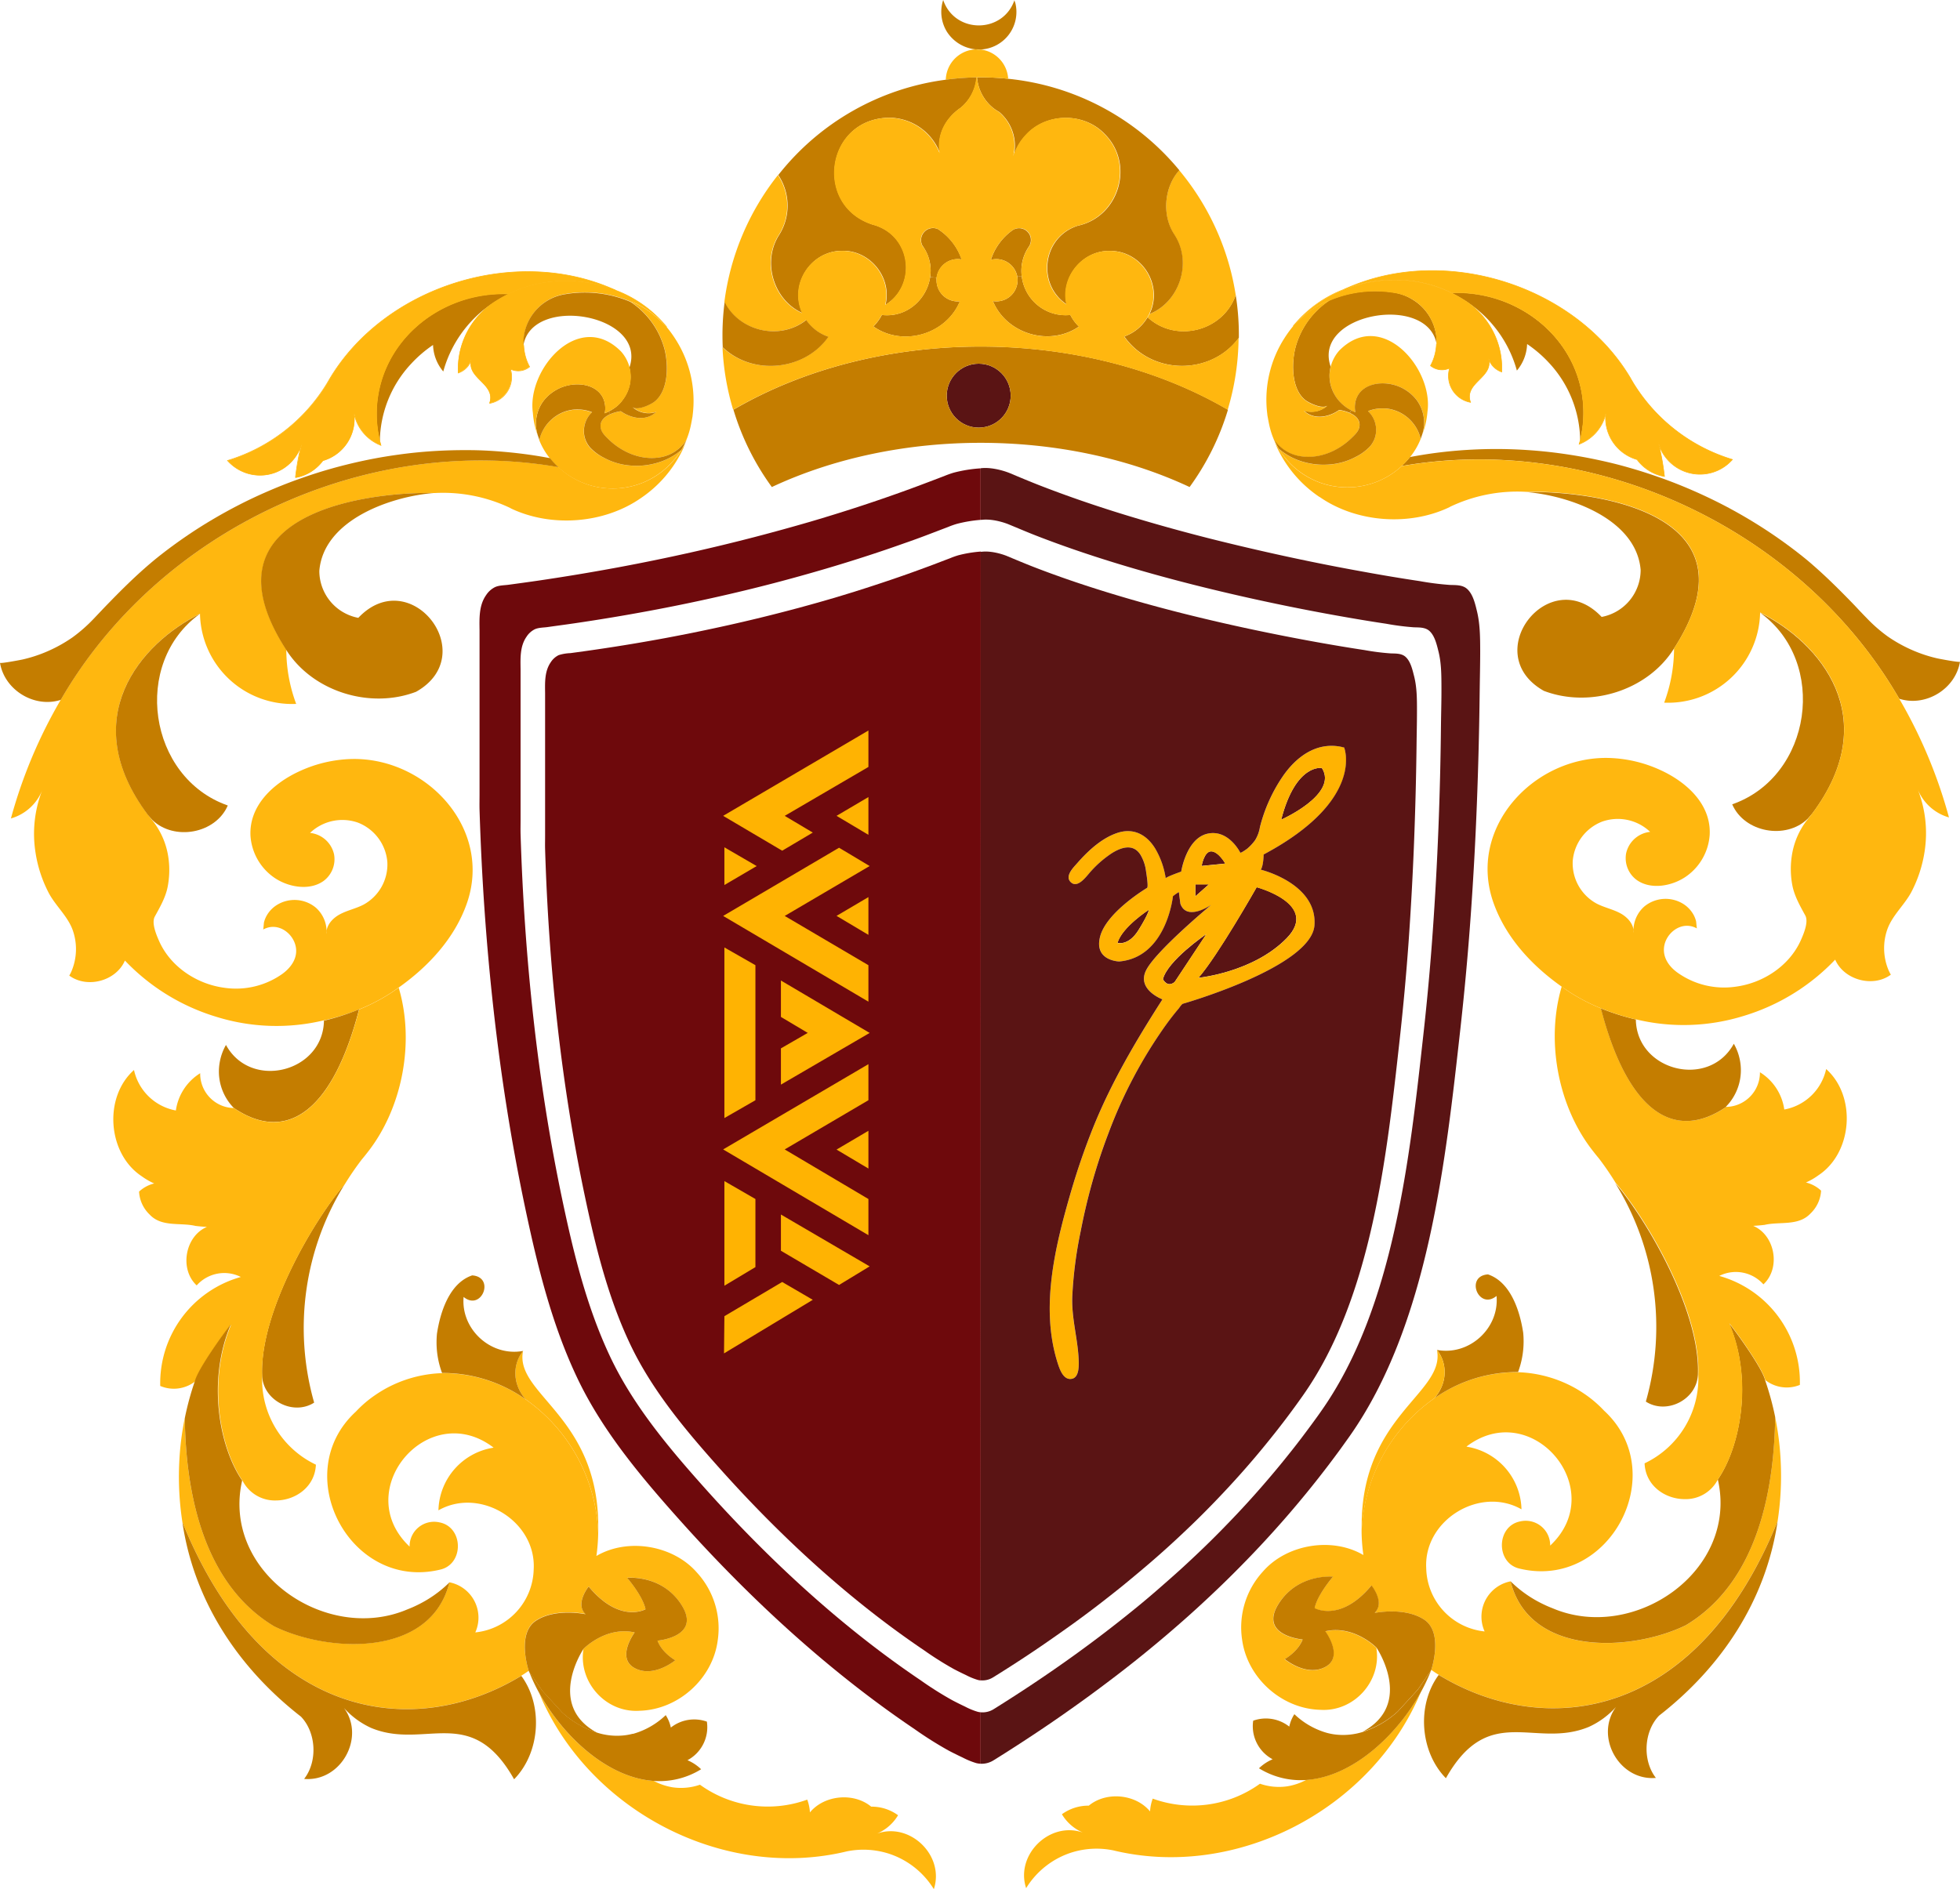 <svg xmlns="http://www.w3.org/2000/svg" viewBox="0 0 766.31 738.79"><defs><style>.cls-1{fill:#c47d00;}.cls-2{fill:#ffb70f;}.cls-3{fill:#5a1414;}.cls-4{fill:#ffb302;}.cls-5{fill:#6e090c;}.cls-6,.cls-7,.cls-8{fill:none;stroke-miterlimit:10;}.cls-6{stroke:#ffb302;}.cls-7{stroke:#000;}.cls-7,.cls-8{stroke-width:0.25px;}.cls-8{stroke:#ffb70f;}</style></defs><g id="Layer_2" data-name="Layer 2"><g id="Layer_1-2" data-name="Layer 1"><path class="cls-1" d="M688.13,239.6c23.26,11.62,48.6,40.92,20.39,78.58l-1.74,2c-8.48,8.28-24.75,5.44-29.53-5.64C708.44,303.67,714.88,258.81,688.13,239.6Z"/><path class="cls-2" d="M573.32,565.73a25.42,25.42,0,0,1,21.54,24.51c-16.29-9.25-38.31,4.27-37.24,23.08h0A25.44,25.44,0,0,0,580.45,638a14,14,0,0,1-1.17-7.18h0a14.07,14.07,0,0,1,11.3-12.41c7.41,29.64,47.56,27.48,68.57,17.15,27.62-16.61,34.47-51.85,34.89-81.37a110.38,110.38,0,0,1,2.17,17.45h0v0A116.45,116.45,0,0,1,695,594.89c-32,78.5-91.18,85.19-132.5,60.07-1-.62-2-1.27-2.91-1.94,0,0,4.94-14.62-2.83-19.68s-19.37-2.53-19.37-2.53c4.24-4.06-1.23-10.76-1.23-10.76-12.17,14.65-22.23,8.88-22.23,8.88,1.06-5.24,7.18-12.29,7.18-12.29s-13.89-1.41-21.42,10.85,9.54,13.71,9.54,13.71c-1.76,4.8-7,7.67-7,7.67s8.47,7.06,15.88,3.06,0-13.94,0-13.94c11.3-2.53,20,6.41,20,6.41,2.16,13-8.71,25.08-21.86,24.25-15.12-.36-28.6-12.46-30.62-27.44h0a32.28,32.28,0,0,1,8.14-26.63h0c9.25-10.67,27-13.67,39.28-6.46a71.34,71.34,0,0,1-.7-8.9v0a66.79,66.79,0,0,1,28.4-52.36,56.11,56.11,0,0,1,29.53-10.17c1-.06,2.1-.07,3.16-.06l.29,0a49.05,49.05,0,0,1,22.64,6.51c.4.23.79.47,1.18.71s.87.55,1.3.83l1.15.78.34.24a46.07,46.07,0,0,1,4.66,3.81c.73.68,1.44,1.39,2.12,2.12l.13.12,0,0c26.25,24.35,2,70.08-33.05,61.7-9.48-2.06-9.26-16.71.24-18.5a9.57,9.57,0,0,1,11.64,9.48C629.52,582.43,598.81,546.21,573.32,565.73Z"/><path class="cls-1" d="M694.05,554.17c-.42,29.52-7.27,64.76-34.89,81.37-21,10.33-61.16,12.49-68.57-17.15a47.19,47.19,0,0,0,13.08,9.1c1.09.53,2.21,1,3.35,1.44,31.77,13.57,72.78-14.51,64.61-50.37l0,0c8.69-12.61,13.92-38.69,4.42-61,2.3,2.69,13.08,17.64,14.06,22.19A111.5,111.5,0,0,1,694.05,554.17Z"/><path class="cls-1" d="M631.52,462.68c11.6,13.37,33.31,49.67,32.32,74.85-.38,9.75-12.14,15.81-20.32,10.61a.8.8,0,0,0,0-.15A106.57,106.57,0,0,0,631.52,462.68Z"/><path class="cls-2" d="M613.47,387.85a73.05,73.05,0,0,0,12.45,6.47c10.63,41,29,52.17,49,38.54a13.26,13.26,0,0,0,7.28-2.31v0a13.41,13.41,0,0,0,5.89-11.23,20.5,20.5,0,0,1,9.52,14.57,20.53,20.53,0,0,0,16.37-15.83c11.95,10.68,10.33,32.72-3,41.54a25.85,25.85,0,0,1-4.9,2.83,13.27,13.27,0,0,1,5.92,3.19,13.39,13.39,0,0,1-4.16,8.95h0c-4.69,5-12,3.05-17.94,4.44-1.48.17-3,.3-4.45.38,8.58,3.62,10.88,16.52,4,22.88a14.41,14.41,0,0,0-17.26-3.3,43.13,43.13,0,0,1,31.51,42.62,13.59,13.59,0,0,1-13.53-1.91c-1-4.55-11.76-19.5-14.06-22.19,9.5,22.34,4.27,48.42-4.42,61l0,0a14.14,14.14,0,0,1-13,7.77c-7.6,0-15.33-5.18-15.7-14a36.83,36.83,0,0,0,21-34.85c1-25.18-20.72-61.48-32.32-74.85a114.68,114.68,0,0,0-6.58-9.6h0c-.72-.85-1.42-1.72-2.1-2.6,0,0,0,0,0,0-13.77-17.3-18.76-43.22-12.37-64.64C611.44,386.5,612.45,387.18,613.47,387.85Z"/><path class="cls-1" d="M674.88,432.86c-20,13.63-38.33,2.47-49-38.54a91.39,91.39,0,0,0,13.51,4.32h0l.18,0c.29,20.17,28.56,27.36,38.31,9.53a20.68,20.68,0,0,1,2.35,6.29v0a20.36,20.36,0,0,1-5.43,18.33Z"/><path class="cls-1" d="M562.5,655c41.32,25.12,100.55,18.43,132.5-60.07-4.58,31.08-22.06,57.11-46.35,76h0c-6,6.24-6.55,17.52-1.24,24.35C633,696.53,623.33,679,631.84,667.5a32.17,32.17,0,0,1-10.65,7.83h0c-21.07,8.72-39-9.85-55.88,20.07C555.11,685,553.86,666.64,562.5,655Z"/><path class="cls-1" d="M641.45,222.86c-1.68-20-28.06-29.08-44.66-30.43v0c22.14-.57,93.09,6.26,57.67,61.24-10.32,16.45-32.84,23.38-50.85,16.5-25.76-14.52,2.24-50.42,22.59-28.91A18.71,18.71,0,0,0,641.45,222.86Z"/><path class="cls-3" d="M578.72,254.5c0,5.27-.13,10.62-.2,15.83q-.25,22-1.1,44T575,358.27q-1.57,21.94-4,43.82C565.22,453.82,558.5,518,527.53,561.85q-1.78,2.5-3.58,5-4.19,5.73-8.58,11.31t-8.91,10.92c-3,3.57-6.1,7.09-9.23,10.55s-6.32,6.86-9.56,10.2-6.52,6.63-9.86,9.86-6.72,6.4-10.15,9.53-6.92,6.19-10.44,9.21-7.1,6-10.71,8.92-7.28,5.8-11,8.63-7.45,5.62-11.23,8.36-7.6,5.44-11.45,8.1-7.77,5.28-11.69,7.85q-6.3,4.13-12.66,8.09a8.8,8.8,0,0,1-5.09,1.36V669.61h0a8.21,8.21,0,0,0,5.12-1.22q5.86-3.66,11.65-7.45,5.42-3.55,10.76-7.23t10.55-7.46q5.21-3.78,10.32-7.69t10.1-7.94q5-4,9.86-8.21t9.61-8.48q4.74-4.32,9.35-8.77t9.07-9.08q4.49-4.62,8.8-9.38t8.5-9.72c2.8-3.3,5.52-6.65,8.21-10.05s5.31-6.89,7.89-10.41c1.11-1.52,2.2-3,3.29-4.58,28.51-40.36,34.7-99.45,40-147.07q2.25-20.12,3.68-40.33t2.23-40.45q.8-20.24,1-40.5c.06-4.8.21-9.72.19-14.57s0-9.81-1.24-14.57c-.64-2.55-1.4-5.75-3.37-7.63-1.69-1.59-4.13-1.43-6.27-1.51A100.69,100.69,0,0,1,542,243.93c-6.72-1-13.42-2.14-20.1-3.34q-13-2.34-25.85-5.08-14.82-3.15-29.48-6.85c-10.41-2.64-20.75-5.5-31-8.66s-20.41-6.62-30.41-10.51c-3.68-1.43-7.31-3-10.95-4.49,0,0-5.44-2.27-10.32-1.72l-.43,0V183.11h0c5.31-.61,11.2,1.86,11.21,1.86,3.95,1.66,7.9,3.32,11.9,4.88,10.86,4.22,21.89,8,33,11.41s22.38,6.55,33.68,9.41q15.94,4,32,7.44,14,3,28.08,5.52,10.9,2,21.84,3.64a110.53,110.53,0,0,0,11.71,1.48c2.34.09,5-.09,6.82,1.65,2.15,2,3,5.52,3.67,8.28C578.68,243.85,578.7,249.19,578.72,254.5Z"/><path class="cls-1" d="M567.38,114.53c27.19-1.15,51.65,19.24,51.74,46.84a44.81,44.81,0,0,1-1.32,10.78A45.2,45.2,0,0,0,605.72,142h0a49,49,0,0,0-8.66-7.46,16.91,16.91,0,0,1-4,10.38,47,47,0,0,0-19-26.5l-.22-.16s0,0,0,0A55,55,0,0,0,567.38,114.53Z"/><path class="cls-1" d="M590.36,536.64a56.11,56.11,0,0,0-29.53,10.17c5.76-6.77,4.55-14.49,1-18.9,12.54,2.36,24.41-8.39,23.28-21.11-7,5.77-12.46-7.79-3.35-8.43,8.92,3,12.51,14.44,13.77,22.82h0c.11,1.11.16,2.24.16,3.36a34.33,34.33,0,0,1-2.16,12C592.46,536.57,591.39,536.58,590.36,536.64Z"/><path class="cls-2" d="M561.81,527.91c3.57,4.41,4.78,12.13-1,18.9a66.79,66.79,0,0,0-28.4,52.36C531.09,553.63,565.27,545.15,561.81,527.91Z"/><path class="cls-2" d="M556,170.12a14.87,14.87,0,0,0-2.19-13.8,16.82,16.82,0,0,0-13.18-6.4c-5.3,0-10.33,2.65-10.87,8.41a9.17,9.17,0,0,0,.16,2.91,16.15,16.15,0,0,1-1.59-.72,15.1,15.1,0,0,1-1.35-.77,15.42,15.42,0,0,1-1.59-1.16c-.16-.14-.34-.28-.5-.43a15.5,15.5,0,0,1-1.55-1.59s0,0,0,0a15.44,15.44,0,0,1-2.56-4.36,14.62,14.62,0,0,1-.51-8.8,15.08,15.08,0,0,1,3.37-6.35h0c16.44-16.56,36.95,7,34.45,24.06v.06A31.74,31.74,0,0,1,556,170.12Z"/><path class="cls-2" d="M510.71,696.05c18-1.22,35.33-17.23,44.8-34.34-19.24,46-72.13,73.55-120.28,61.9h0a32.55,32.55,0,0,0-15.78.69A32.19,32.19,0,0,0,409,729.69a32.61,32.61,0,0,0-7.81,8.7c-4.31-13.1,9.3-26.32,22.22-21.72a17.64,17.64,0,0,1-8.23-7.18,17.54,17.54,0,0,1,10.51-3.36c6.81-5.65,18.31-4.59,23.95,2.25a17,17,0,0,1,1.05-5,45.27,45.27,0,0,0,41.93-5.83,22.65,22.65,0,0,0,10.78,1A24,24,0,0,0,510.71,696.05Z"/><path class="cls-1" d="M546.57,669.25c.26-.3,7.44-8.12,7.72-8.43,0,0,4.15-6,4.17-6h0a1.09,1.09,0,0,0,.14-.21c.27-.38.5-.74.69-1l.3-.55a71.46,71.46,0,0,1-4.08,8.69c-9.47,17.11-26.84,33.12-44.8,34.34a30.93,30.93,0,0,1-18.48-4.57,17.37,17.37,0,0,1,5.34-3.53,14.65,14.65,0,0,1-7.6-15.09,14.75,14.75,0,0,1,14.1,2.32,14.41,14.41,0,0,1,2-4.86,30.36,30.36,0,0,0,12.84,7.34l-.17,0,.19,0h0a22.65,22.65,0,0,0,3.85.68,25.71,25.71,0,0,0,10-1.07h0A36.88,36.88,0,0,0,546.57,669.25Z"/><path class="cls-1" d="M742.55,273.25c-38.37-66.39-118.95-104.13-194.58-91a30.23,30.23,0,0,0,3.28-3.51h0c1.6-.3,3.21-.59,4.83-.85,4.5-.73,9-1.28,13.59-1.66s9.1-.59,13.66-.63,9.12.09,13.66.39,9.09.75,13.6,1.38,9,1.4,13.46,2.34,8.88,2,13.27,3.29q5.46,1.56,10.84,3.46c.75.25,1.49.51,2.23.78q5.7,2.07,11.26,4.49t11,5.18q5.4,2.76,10.61,5.85t10.23,6.51c3.33,2.28,6.6,4.66,9.78,7.15,2,1.56,4,3.19,5.87,4.86,5.16,4.5,10,9.34,14.79,14.25,1.89,1.95,3.75,4,5.66,5.93a60.07,60.07,0,0,0,8.4,7.39,56.59,56.59,0,0,0,10.7,5.83,54.68,54.68,0,0,0,8.67,2.77c.75.18,8.87,1.72,8.94,1.32C764.54,269.49,752.84,276.57,742.55,273.25Z"/><path class="cls-1" d="M556.76,633.34c7.77,5.06,2.83,19.68,2.83,19.68l-.3.55c-.19.29-.42.65-.69,1a1.09,1.09,0,0,1-.14.21h0s-4.16,6-4.17,6c-.28.31-7.46,8.13-7.72,8.43a36.88,36.88,0,0,1-13.78,8c20.24-10.89,5.39-32.87,5.39-32.87s-8.72-8.94-20-6.41c0,0,7.42,9.94,0,13.94s-15.88-3.06-15.88-3.06,5.19-2.87,7-7.67c0,0-17.07-1.45-9.54-13.71s21.42-10.85,21.42-10.85-6.12,7.05-7.18,12.29c0,0,10.06,5.77,22.23-8.88,0,0,5.47,6.7,1.23,10.76C537.39,630.81,549,628.29,556.76,633.34Z"/><path class="cls-2" d="M525.62,113.12c38.85-17.9,90.51-1.56,112,35a.08.08,0,0,0,0,0v0h0c.34.58.67,1.14,1,1.7a68.9,68.9,0,0,0,38.74,29.88,16.89,16.89,0,0,1-26-.73,16.63,16.63,0,0,1-3.08-6.18c.58,2.24,1.1,4.5,1.51,6.78s.73,4.49,1,6.76a15.78,15.78,0,0,1-2.35-.57l-.76-.27a17,17,0,0,1-7.61-5.77,17,17,0,0,1-12.18-18.41,17,17,0,0,1-10.1,12.22l-.41.17q.23-.8.42-1.59a44.81,44.81,0,0,0,1.32-10.78c-.09-27.6-24.55-48-51.74-46.84-12.71-6.38-28.35-6.6-41.72-1.42Z"/><path class="cls-1" d="M552.5,117.28a19.47,19.47,0,0,1,9,13.69,18.4,18.4,0,0,1,.17,3.56c-3.5-19.9-48.63-12-41.42,8.83a14.62,14.62,0,0,0,.51,8.8,15.44,15.44,0,0,0,2.56,4.36s0,0,0,0a15.5,15.5,0,0,0,1.55,1.59c.16.15.34.29.5.43a15.42,15.42,0,0,0,1.59,1.16,15.1,15.1,0,0,0,1.35.77l-.56,1a16.17,16.17,0,0,0-4.16-1.16c-4,2.82-9.83,4.07-13.84.22a9.42,9.42,0,0,0,9.27-1.94c-2,1.53-7.2-1-8.67-2.14-5.47-4.34-5.42-14.33-3.89-20.43a32,32,0,0,1,13.43-18.62,45.57,45.57,0,0,1,25.07-3h0A19.59,19.59,0,0,1,552.5,117.28Z"/><path class="cls-2" d="M519.88,117.5a32,32,0,0,0-13.43,18.62c-1.53,6.1-1.58,16.09,3.89,20.43,1.47,1.16,6.66,3.67,8.67,2.14a9.42,9.42,0,0,1-9.27,1.94c4,3.85,9.85,2.6,13.84-.22a16.17,16.17,0,0,1,4.16,1.16c2.22,1,4.07,2.61,3.75,5.15-.26,2-1.86,3.44-3.23,4.77-5.39,5.2-13.18,8.4-20.74,6.81a15,15,0,0,1-9.55-6.6c-.06-.16-.13-.33-.2-.49a30.1,30.1,0,0,1-1.17-3.55c-.47-1.76-.77-3.58-1.1-5.37v-.17a44.64,44.64,0,0,1,6.76-30,0,0,0,0,1,0,0,45.36,45.36,0,0,1,3.35-4.6C509.36,123.5,514.62,119.06,519.88,117.5Z"/><path class="cls-3" d="M500.91,320.56c5.72-22.13,15.91-20.22,15.91-20.22C523.42,310.59,500.91,320.56,500.91,320.56Z"/><path class="cls-2" d="M567.38,114.53a55,55,0,0,1,6.4,3.69s0,0,0,0l.22.16a31.75,31.75,0,0,1,8.72,9.42h0a31.26,31.26,0,0,1,4.43,17.65,8.28,8.28,0,0,1-5.18-5.3c2.16,7.53-9.76,9.44-7,17.18a10.5,10.5,0,0,1-8.25-13.11c0-.09,0-.17.07-.26l-.2.08A7,7,0,0,1,559.3,143a18.58,18.58,0,0,0,1.83-4.83,20.17,20.17,0,0,0,.49-3.64,18.4,18.4,0,0,0-.17-3.56A19.38,19.38,0,0,0,545,114.55h0a45.57,45.57,0,0,0-25.07,3c-5.26,1.56-10.52,6-14.25,10a47.43,47.43,0,0,1,20-14.38h0C539,107.93,554.67,108.15,567.38,114.53Z"/><path class="cls-2" d="M550.07,163.12a15.61,15.61,0,0,1,5.38,8.52h0a27.44,27.44,0,0,1-4.16,7.12h0a30.23,30.23,0,0,1-3.28,3.51,31,31,0,0,1-13.21,7.26,31.53,31.53,0,0,1-18.71-.82,30.74,30.74,0,0,1-4.26-1.93,31.08,31.08,0,0,1-4.76-3.18,31.63,31.63,0,0,1-4.11-4,31.16,31.16,0,0,1-3-4.07,25.34,25.34,0,0,0,9.32,5.05,28.45,28.45,0,0,0,10.66,1.08,25.67,25.67,0,0,0,10.18-3,19.42,19.42,0,0,0,5.51-4.07,10.27,10.27,0,0,0,1.67-2.72,9.65,9.65,0,0,0,.7-3.09,10,10,0,0,0-.31-3.14,9.84,9.84,0,0,0-1.25-2.9,10.25,10.25,0,0,0-1.61-1.92,14.64,14.64,0,0,1,5-1.06,15.16,15.16,0,0,1,2.52.07A15.39,15.39,0,0,1,550.07,163.12Z"/><path class="cls-1" d="M540.6,149.92a16.82,16.82,0,0,1,13.18,6.4,14.87,14.87,0,0,1,2.19,13.8v0c-.15.5-.33,1-.51,1.48a15.61,15.61,0,0,0-5.38-8.52,15.39,15.39,0,0,0-7.71-3.29,15.16,15.16,0,0,0-2.52-.07,14.64,14.64,0,0,0-5,1.06,10.25,10.25,0,0,1,1.61,1.92,9.84,9.84,0,0,1,1.25,2.9,10,10,0,0,1,.31,3.14,9.65,9.65,0,0,1-.7,3.09,10.27,10.27,0,0,1-1.67,2.72,19.42,19.42,0,0,1-5.51,4.07,25.67,25.67,0,0,1-10.18,3,28.45,28.45,0,0,1-10.66-1.08,25.34,25.34,0,0,1-9.32-5.05c-.25-.42-.49-.85-.72-1.28s-.58-1.13-.85-1.7c-.14-.29-.28-.58-.41-.88a15,15,0,0,0,9.55,6.6c7.56,1.59,15.35-1.61,20.74-6.81,1.37-1.33,3-2.76,3.23-4.77.32-2.54-1.53-4.17-3.75-5.15l.56-1a16.15,16.15,0,0,0,1.59.72,9.17,9.17,0,0,1-.16-2.91C530.27,152.57,535.3,149.87,540.6,149.92Z"/><path class="cls-2" d="M502.92,179.63a31.63,31.63,0,0,0,4.11,4,31.08,31.08,0,0,0,4.76,3.18,30.74,30.74,0,0,0,4.26,1.93,31.53,31.53,0,0,0,18.71.82A31,31,0,0,0,548,182.29c75.63-13.17,156.21,24.57,194.58,91A191.61,191.61,0,0,1,762,319.67a18.74,18.74,0,0,1-12.33-11.27A46.84,46.84,0,0,1,752.47,333a50.76,50.76,0,0,1-5.19,15.87c-2.68,5-7.32,9-9.31,14.37a22.22,22.22,0,0,0,.48,16.34c.25.54.52,1.07.82,1.58-7,5.17-18.32,2.07-21.76-5.88a82,82,0,0,1-35.74,22,79.13,79.13,0,0,1-42.12,1.36l-.18,0h0a91.39,91.39,0,0,1-13.51-4.32,73.05,73.05,0,0,1-12.45-6.47c-1-.67-2-1.35-3-2.06-11.62-8.21-21.81-19.19-26.6-32.75-10.29-29.13,15.48-57.08,44.69-56.64a51.7,51.7,0,0,1,20.74,4.82c10,4.61,19.68,13.23,19.11,25.18a21.64,21.64,0,0,1-9,16.2c-5.3,3.82-13.83,5.58-19.51,1.55a10.59,10.59,0,0,1-4.16-10.48,10.76,10.76,0,0,1,9.38-8.36,18.34,18.34,0,0,0-18.78-4,18.1,18.1,0,0,0-11.48,15.36,17.91,17.91,0,0,0,9.36,16.7c2.93,1.52,6.24,2.18,9.15,3.73,2.55,1.35,4.88,3.72,5.24,6.5a11.82,11.82,0,0,0,0,1.19,6.74,6.74,0,0,0,0-1.19,12.54,12.54,0,0,1,4.28-9.14,13.07,13.07,0,0,1,15.23-.94,11.75,11.75,0,0,1,3.88,4.05,10.75,10.75,0,0,1,1.08,2.68c.08.32.23,2.77.34,2.83a8.72,8.72,0,0,0-2.26-.86c-5.12-1.12-10,3.25-10.59,8.15-.52,4.19,2,7.66,5.26,10a31.37,31.37,0,0,0,22.71,5.49c10.74-1.41,21-8.12,25.49-18.14,1.13-2.55,3.1-7.2,1.76-9.69-2-3.67-4.11-7.32-5-11.46a34.15,34.15,0,0,1-.27-11.93,30,30,0,0,1,5.65-13.55c.77-1,1.56-2,2.34-3,28.21-37.66,2.87-67-20.39-78.58h0a36,36,0,0,1-37.51,35.28,61.05,61.05,0,0,0,3.86-21.22c35.42-55-35.53-61.81-57.67-61.24h-.34a61,61,0,0,0-29.73,5.94h.09c-15.79,7.6-36.47,6.12-50.9-3.91l-.07,0a47.69,47.69,0,0,1-16.65-19.48c-.32-.81-.86-2.2-1.31-3.36l.08.14c.13.3.27.59.41.88.27.57.56,1.14.85,1.7s.47.86.72,1.28A31.16,31.16,0,0,0,502.92,179.63Z"/><path class="cls-2" d="M497.77,171.21c.07.16.14.33.2.49l-.08-.14Z"/><path class="cls-3" d="M491.33,346.94s24.78,6.6,11.68,20-34.46,15.43-34.46,15.43C476,374,491.33,346.94,491.33,346.94Z"/><path class="cls-1" d="M484.36,132.12c-11,14.85-34.18,14.56-44.77-.54a17.15,17.15,0,0,0,9.1-7.52c11.1,10.25,29.65,5.4,34.44-8.73A100,100,0,0,1,484.36,132.12Z"/><path class="cls-2" d="M476.24,91.37a99.24,99.24,0,0,1,6.89,24c-4.79,14.13-23.34,19-34.44,8.73l.68-1.26c11.6-4.63,16.78-19.78,10-30.63-.13-.24-.29-.47-.44-.71C454.2,84,455.21,73,461.05,66.58A100.53,100.53,0,0,1,476.24,91.37Z"/><path class="cls-3" d="M479.05,337.7l-9.24.92s1-5.89,3.86-5.69S479.05,337.7,479.05,337.7Z"/><polygon class="cls-3" points="472.65 345.83 467.37 350.5 467.37 345.83 472.65 345.83"/><path class="cls-3" d="M471.66,365.3,459.28,384c-2.91,2.44-4.6-1.08-4.6-1.08C456.54,375.63,471.2,365.61,471.66,365.3Z"/><path class="cls-1" d="M382,30.26a101.72,101.72,0,0,1,12.21.55,99.7,99.7,0,0,1,66.88,35.77C455.21,73,454.2,84,459,91.46c.15.24.31.47.44.71,6.76,10.85,1.58,26-10,30.63,5.54-11.34-3.08-24.8-15.54-24.68-10.76-.19-19.29,10.39-16.84,20.9-11.13-7.38-9.75-24.49,2.4-30h0a15.56,15.56,0,0,1,2-.76c16.2-3.52,22.26-24.25,10.37-35.95-8.11-8.45-22.72-8.24-30.61.4h0a21.37,21.37,0,0,0-4.93,8.44,17.27,17.27,0,0,0-5.65-17.39h0l0,0A16.56,16.56,0,0,1,388.05,42h0A17.12,17.12,0,0,1,382,30.26Z"/><path class="cls-3" d="M449.19,355.76s-.14,1.69-4.09,8-8.19,4.94-8.19,4.94C438.76,362.44,449.19,355.76,449.19,355.76Z"/><path class="cls-4" d="M418.33,539.27c-2.64-.07-3.91-3.5-4.59-5.55-7.27-21.9-1.24-46.25,5-67.65q3.68-12.7,8.62-25c7.15-17.78,16.78-34.06,27.15-50.25,0,0-10.35-3.86-6.29-11.57,3.92-7.46,24-24.22,25.31-25.34-.86.58-9.53,6.22-12-.46l-.61-4.6a19.72,19.72,0,0,0-2.31,1.62s-2.43,23.9-21,25.53c0,0-10-.21-7.45-9.82s18.33-18.95,18.33-18.95c.58-.35-.28-5.7-.39-6.47a16.6,16.6,0,0,0-2.17-6.46c-2.81-4.5-7.51-3-11.31-.58a42.07,42.07,0,0,0-8,6.92c-1.65,1.78-5.19,7.09-8,4.3-2.39-2.39,1.17-5.78,2.67-7.5.35-.4.71-.81,1.09-1.22,4-4.3,8.79-8.56,14.42-10.47,6.36-2.15,11.57.63,14.93,6.18a32.48,32.48,0,0,1,4.05,11.49s.38-.59,6.06-2.56c0,0,2-12.93,10.23-14.82s12.86,7.37,12.86,7.38c.17.34,2.61-1.44,2.73-1.54a19,19,0,0,0,3.08-3.32,13.79,13.79,0,0,0,1.87-5.07,62.35,62.35,0,0,1,8.7-19.53c5.18-7.71,13.07-13.83,22.84-11.95.19,0,1.33.16,1.39.31s8.41,20.56-31.47,41.84c0,0-.05,4.42-1.12,5.94,0,0,22.09,5.3,21,21.68s-51.4,30.73-51.4,30.73c-.56.16-1.42,1.6-1.78,2-1.66,2-3.24,4-4.75,6.07a182.81,182.81,0,0,0-22.63,42.5,223.5,223.5,0,0,0-7.19,22.25q-2.13,8-3.69,16.11a161.41,161.41,0,0,0-3.31,25.9c-.26,8.63,2.32,16.71,2.54,25.15C421.82,534.9,421.74,539.36,418.33,539.27Zm82.58-218.71s22.51-10,15.91-20.22C516.82,300.34,506.63,298.43,500.91,320.56ZM503,367c13.1-13.41-11.68-20-11.68-20s-15.3,27-22.78,35.44C468.55,382.38,489.91,380.35,503,367Zm-33.2-28.33,9.24-.92s-2.54-4.57-5.38-4.77S469.81,338.62,469.81,338.62Zm-2.44,11.88,5.28-4.67h-5.28ZM459.28,384l12.38-18.74c-.46.31-15.12,10.33-17,17.66C454.68,383,456.37,386.48,459.28,384ZM445.1,363.79c3.95-6.34,4.09-8,4.09-8s-10.43,6.68-12.28,13C436.91,368.73,441.13,370.14,445.1,363.79Z"/><path class="cls-3" d="M413.74,533.72c.68,2,1.95,5.48,4.59,5.55,3.41.09,3.49-4.37,3.43-6.78-.22-8.44-2.8-16.52-2.54-25.15a161.41,161.41,0,0,1,3.31-25.9q1.56-8.12,3.69-16.11a223.5,223.5,0,0,1,7.19-22.25A182.81,182.81,0,0,1,456,400.58c1.51-2.07,3.09-4.11,4.75-6.07.36-.41,1.22-1.85,1.78-2,0,0,50.32-14.35,51.4-30.73s-21-21.68-21-21.68c1.07-1.52,1.12-5.94,1.12-5.94,39.88-21.28,31.47-41.83,31.47-41.84s-1.2-.28-1.39-.31c-9.77-1.88-17.66,4.24-22.84,11.95a62.35,62.35,0,0,0-8.7,19.53,13.79,13.79,0,0,1-1.87,5.07,19,19,0,0,1-3.08,3.32c-.12.1-2.56,1.88-2.73,1.54,0,0-4.61-9.28-12.86-7.38s-10.23,14.82-10.23,14.82c-5.68,2-6.06,2.56-6.06,2.56a32.48,32.48,0,0,0-4.05-11.49c-3.36-5.55-8.57-8.33-14.93-6.18-5.63,1.91-10.45,6.17-14.42,10.47-.38.41-.74.82-1.09,1.22-1.5,1.72-5.06,5.11-2.67,7.5,2.8,2.79,6.34-2.52,8-4.3a42.07,42.07,0,0,1,8-6.92c3.8-2.42,8.5-3.92,11.31.58a16.6,16.6,0,0,1,2.17,6.46c.11.77,1,6.12.39,6.47,0,0-15.76,9.34-18.33,18.95s7.45,9.82,7.45,9.82c18.55-1.63,21-25.53,21-25.53a19.72,19.72,0,0,1,2.31-1.62l.61,4.6c2.44,6.68,11.11,1,12,.46-1.34,1.12-21.39,17.88-25.31,25.34-4.06,7.71,6.29,11.57,6.29,11.57-10.37,16.19-20,32.47-27.15,50.25q-4.92,12.29-8.62,25C412.5,487.47,406.47,511.82,413.74,533.72ZM554,278c0,4.59-.12,9.25-.17,13.79q-.24,19.19-1,38.34t-2.11,38.29q-1.38,19.13-3.49,38.18c-5,45.07-10.88,101-37.88,139.21q-1.53,2.18-3.11,4.34-3.64,5-7.47,9.85t-7.76,9.52q-3.94,4.66-8.05,9.19t-8.33,8.89q-4.21,4.37-8.59,8.59t-8.85,8.3q-4.49,4.08-9.1,8t-9.32,7.77q-4.74,3.82-9.56,7.52t-9.78,7.28q-5,3.59-10,7.05c-3.35,2.33-6.75,4.61-10.17,6.85q-5.48,3.59-11,7a7.78,7.78,0,0,1-4.85,1.16V215.77l.42,0c4.62-.52,9.76,1.63,9.76,1.63,3.45,1.44,6.89,2.89,10.37,4.25,9.46,3.68,19.08,6.95,28.78,9.94s19.5,5.71,29.34,8.2Q476,243.29,490,246.25q12.19,2.58,24.47,4.8c6.33,1.14,12.66,2.21,19,3.17a94.65,94.65,0,0,0,10.21,1.3c2,.08,4.34-.08,5.94,1.43,1.87,1.77,2.58,4.81,3.19,7.22C554,268.68,554,273.33,554,278Z"/><path class="cls-1" d="M397.75,108.19a8.35,8.35,0,0,0-10.34-6.58A22.79,22.79,0,0,1,396,89.94a4.62,4.62,0,0,1,6.17,6.64A16.69,16.69,0,0,0,399.47,108Z"/><path class="cls-1" d="M388.2,117.74a8.29,8.29,0,0,0,9.65-8.15,7.22,7.22,0,0,0-.1-1.4l1.72-.23a17.27,17.27,0,0,0,19,15.2,17.28,17.28,0,0,0,3.35,4.55C410.23,135.69,393.44,130.49,388.2,117.74Z"/><path class="cls-1" d="M382,19.29l-.63,0a15.09,15.09,0,0,1-11.09-6.78A14.83,14.83,0,0,1,368.76,0c4.53,13.25,23.36,13.25,27.89,0-.08.23.28,1,.34,1.26a14.69,14.69,0,0,1-13.66,18.1h-.1A10.69,10.69,0,0,0,382,19.29Z"/><circle class="cls-3" cx="382.65" cy="154.73" r="12.5"/><path class="cls-5" d="M381.69,689.49a30.43,30.43,0,0,1-5.3-2.17q-2.75-1.29-5.45-2.7a146.71,146.71,0,0,1-13.35-8.41c-34.23-23.09-65.37-52-92.78-82.81-15-16.84-29.73-34.54-39.37-55.06-9.89-21-15.44-43.81-20.21-66.46-10.68-50.79-16.16-103.36-17.74-155.24-.05-1.93,0-3.87,0-5.8V254.17c0-2.56,0-5.12,0-7.68-.06-4.67-.27-9.72,2.55-13.73a8.84,8.84,0,0,1,3.51-3.16c1.57-.72,3.59-.69,5.28-.92,3.91-.53,7.81-1.06,11.71-1.63q15.69-2.31,31.3-5.21,14.17-2.64,28.24-5.79,12.59-2.82,25.06-6.06,10.94-2.85,21.77-6,9.24-2.72,18.39-5.7,7.49-2.44,14.9-5.07,5.67-2,11.3-4.14c2.54-.95,5.07-1.93,7.61-2.89a38.59,38.59,0,0,1,3.78-1.35,55.54,55.54,0,0,1,10.53-1.69V203.3h0a53.49,53.49,0,0,0-9.26,1.55,32.64,32.64,0,0,0-3.48,1.23l-7,2.67q-5.19,2-10.41,3.8-6.82,2.43-13.71,4.67-8.43,2.75-16.93,5.25-10,2.94-20,5.56-11.49,3-23.07,5.58-12.94,2.91-26,5.33-14.35,2.67-28.82,4.79c-3.58.53-7.18,1-10.77,1.51-1.56.21-3.42.18-4.87.84a8.16,8.16,0,0,0-3.23,2.91c-2.59,3.69-2.4,8.34-2.34,12.64,0,2.35,0,4.71,0,7.07v52.16c0,1.78-.05,3.56,0,5.34C205,374,210,422.36,219.83,469.11c4.39,20.85,9.5,41.82,18.6,61.18,8.88,18.89,22.45,35.18,36.25,50.67,25.22,28.33,53.89,55,85.4,76.23a132.78,132.78,0,0,0,12.29,7.74q2.47,1.3,5,2.49a26.45,26.45,0,0,0,4.88,2,7.6,7.6,0,0,0,1.16.2v20.11h0A8.48,8.48,0,0,1,381.69,689.49Z"/><path class="cls-5" d="M383.42,657.16a8,8,0,0,1-1.09-.19,25.05,25.05,0,0,1-4.62-1.89q-2.4-1.12-4.75-2.35a127.63,127.63,0,0,1-11.63-7.33c-29.83-20.12-57-45.34-80.84-72.16-13.06-14.66-25.91-30.09-34.31-48-8.62-18.33-13.46-38.18-17.61-57.91-9.31-44.26-14.08-90.07-15.45-135.27-.05-1.69,0-3.38,0-5.06V277.67c0-2.23,0-4.47,0-6.7-.05-4.06-.23-8.47,2.22-12a7.82,7.82,0,0,1,3.06-2.76,16.94,16.94,0,0,1,4.61-.79c3.4-.46,6.8-.93,10.2-1.43q13.68-2,27.28-4.53,12.34-2.31,24.6-5.05,11-2.46,21.83-5.28,9.52-2.47,19-5.26,8-2.37,16-5,6.51-2.13,13-4.42,4.94-1.76,9.85-3.6c2.21-.84,4.41-1.69,6.62-2.52a30.92,30.92,0,0,1,3.3-1.18,48.91,48.91,0,0,1,8.76-1.45ZM339,482.16v-13L305.82,449.5,339,430V417L283.72,449.5Zm0-26.06v-13l-11,6.47Zm0-65.26v-13.1l-33.21-19.55L339,338.67l-11-6.57-44.33,26.09Zm0-26.13v-13l-11,6.47Zm0-39.12v-13l-11,6.47Zm0-25.95V286.55l-55.31,32.5,22.1,13.05,11-6.51-11-6.54ZM305.82,423.29,339,403.94l-33.21-19.62V397.4l11,6.54-11,6.33Zm22.23,78.63,11-6.68-33.21-19.41v13Zm-44.47,26.45,33.22-20.05-11-6.4L283.72,515Zm11.27-33.13V469.18l-11.13-6.43v39.17Zm0-65.27V377.74l-11.13-6.36v65Zm-11.13-84.74,11.13-6.54-11.13-6.47Z"/><path class="cls-2" d="M383.33,19.36a12.23,12.23,0,0,1,10.84,11.45A101.72,101.72,0,0,0,382,30.26a.28.28,0,0,0-.13,0,99.93,99.93,0,0,0-12.09.92,12.23,12.23,0,0,1,11.59-11.87c.35,0,.71.06,1.06.07a7.85,7.85,0,0,0,.84,0h.1Z"/><path class="cls-1" d="M382.65,167.23a12.5,12.5,0,1,0-12.5-12.5A12.5,12.5,0,0,0,382.65,167.23Zm-95.9-7c56.4-32.94,136.94-32.94,193.35,0a100.28,100.28,0,0,1-15,30.23c-49.21-23.05-114.11-23.05-163.33,0a100.08,100.08,0,0,1-15-30.2Z"/><path class="cls-1" d="M363.67,108.35a16.46,16.46,0,0,0-2.46-11.47l0,0c-.17-.27-.35-.54-.54-.79a4.7,4.7,0,0,1,6-6.52A22.9,22.9,0,0,1,376,101.47a8.33,8.33,0,0,0-9.78,7.13Z"/><path class="cls-1" d="M363.67,108.35l2.5.25a8.19,8.19,0,0,0,0,1,8.29,8.29,0,0,0,9.13,8.23c-5.27,12.87-22.26,18-33.83,9.83a17.29,17.29,0,0,0,3.31-4.49C354.63,124.31,362.39,116.94,363.67,108.35Z"/><path class="cls-1" d="M369.74,31.18a99.93,99.93,0,0,1,12.09-.92,17.14,17.14,0,0,1-6.28,11.94h0l0,0-.22.15c-5.67,4-9.11,10.47-7.82,17.53a21.38,21.38,0,0,0-20-13.85c-24.7.5-29.37,34.52-6.1,41.85a15.92,15.92,0,0,1,2.15.71h0l.77.34h0c12.37,5.63,13.48,23.14,1.88,30.28,2.63-10.58-5.91-21.3-16.78-21.13-12.28-.14-20.93,13-15.7,24.33-11.1-4.93-15.83-19.74-9.26-30.28a21.51,21.51,0,0,0-.18-23.68A99.69,99.69,0,0,1,369.74,31.18Z"/><polygon class="cls-4" points="339.03 469.18 339.03 482.16 283.72 449.5 339.03 417.03 339.03 429.97 305.82 449.5 339.03 469.18"/><polygon class="cls-4" points="339.03 443.09 339.03 456.1 328.05 449.56 339.03 443.09"/><polygon class="cls-4" points="339.03 377.74 339.03 390.84 283.72 358.19 328.05 332.1 339.03 338.67 305.82 358.19 339.03 377.74"/><polygon class="cls-4" points="339.03 351.7 339.03 364.71 328.05 358.17 339.03 351.7"/><polygon class="cls-4" points="339.03 312.58 339.03 325.59 328.05 319.05 339.03 312.58"/><polygon class="cls-4" points="339.03 286.55 339.03 299.64 305.82 319.05 316.8 325.59 305.82 332.1 283.72 319.05 339.03 286.55"/><polygon class="cls-4" points="339.03 403.94 305.82 423.29 305.82 410.27 316.8 403.94 305.82 397.4 305.82 384.32 339.03 403.94"/><polygon class="cls-4" points="339.03 495.24 328.05 501.92 305.82 488.84 305.82 475.83 339.03 495.24"/><path class="cls-2" d="M397.85,109.59a8.29,8.29,0,0,1-9.65,8.15c5.24,12.75,22,18,33.62,10a17.28,17.28,0,0,1-3.35-4.55,17.27,17.27,0,0,1-19-15.2,16.69,16.69,0,0,1,2.73-11.38A4.62,4.62,0,0,0,396,89.94a22.79,22.79,0,0,0-8.62,11.67,8.35,8.35,0,0,1,10.34,6.58A7.22,7.22,0,0,1,397.85,109.59ZM382,30.26A17.12,17.12,0,0,0,388,42h0a16.56,16.56,0,0,0,2.47,1.72l0,0h0a17.27,17.27,0,0,1,5.65,17.39,21.37,21.37,0,0,1,4.93-8.44h0c7.89-8.64,22.5-8.85,30.61-.4,11.89,11.7,5.83,32.43-10.37,36a15.56,15.56,0,0,0-2,.76h0c-12.15,5.49-13.53,22.6-2.4,30-2.45-10.51,6.08-21.09,16.84-20.9,12.46-.12,21.08,13.34,15.54,24.68l-.68,1.26a17.15,17.15,0,0,1-9.1,7.52c10.59,15.1,33.8,15.39,44.77.54a100.46,100.46,0,0,1-4.26,28.11c-56.41-32.93-137-32.93-193.35,0a99.63,99.63,0,0,1-4.17-24.44c11.8,11.28,32.08,9.14,41.33-4.11a17.23,17.23,0,0,1-8.69-6.53c-10.28,8.15-26.15,4.43-31.91-7.08a100.53,100.53,0,0,1,20.93-49.59,21.51,21.51,0,0,1,.18,23.68c-6.57,10.54-1.84,25.35,9.26,30.28-5.23-11.31,3.42-24.47,15.7-24.33,10.87-.17,19.41,10.55,16.78,21.13,11.6-7.14,10.49-24.65-1.88-30.28h0l-.77-.34h0a15.92,15.92,0,0,0-2.15-.71c-23.27-7.33-18.6-41.35,6.1-41.85a21.38,21.38,0,0,1,20,13.85c-1.29-7.06,2.15-13.54,7.82-17.53l.22-.15,0,0h0a17.14,17.14,0,0,0,6.28-11.94A.28.28,0,0,1,382,30.26ZM361.21,96.88a16.46,16.46,0,0,1,2.46,11.47c-1.28,8.59-9,16-18.93,14.81a17.29,17.29,0,0,1-3.31,4.49c11.57,8.17,28.56,3,33.83-9.83a8.29,8.29,0,0,1-9.13-8.23,8.19,8.19,0,0,1,0-1,8.33,8.33,0,0,1,9.78-7.13,22.9,22.9,0,0,0-9.33-11.94,4.7,4.7,0,0,0-6,6.52,4.25,4.25,0,0,0,.54.79Z"/><polygon class="cls-4" points="316.8 508.32 283.58 528.37 283.72 515 305.82 501.92 316.8 508.32"/><path class="cls-1" d="M282.58,135.8a100.85,100.85,0,0,1,.73-17.72c5.76,11.51,21.63,15.23,31.91,7.08a17.23,17.23,0,0,0,8.69,6.53C314.66,144.94,294.38,147.08,282.58,135.8Z"/><polygon class="cls-4" points="294.85 469.18 294.85 495.24 283.72 501.92 283.72 462.75 294.85 469.18"/><polygon class="cls-4" points="294.85 377.74 294.85 429.97 283.72 436.37 283.72 371.38 294.85 377.74"/><polygon class="cls-4" points="294.85 338.69 283.72 345.23 283.72 332.22 294.85 338.69"/><path class="cls-2" d="M268.54,171.61l-.12.35-.09.14Z"/><path class="cls-2" d="M236.2,179.06a25.62,25.62,0,0,0,10.18,3A28.45,28.45,0,0,0,257,181a25.34,25.34,0,0,0,9.32-5,31.16,31.16,0,0,1-3,4.07,31.63,31.63,0,0,1-4.11,4,31.08,31.08,0,0,1-4.76,3.18,30.33,30.33,0,0,1-4.27,1.93,31.5,31.5,0,0,1-18.7.82,31.44,31.44,0,0,1-16.49-10.77h0a27.44,27.44,0,0,1-4.16-7.12h0a15.61,15.61,0,0,1,5.38-8.52,15.39,15.39,0,0,1,7.71-3.29,15.16,15.16,0,0,1,2.52-.07,14.64,14.64,0,0,1,5,1.06,9.77,9.77,0,0,0-2.86,4.82,10,10,0,0,0-.31,3.14,9.65,9.65,0,0,0,.7,3.09,10.27,10.27,0,0,0,1.67,2.72A19.42,19.42,0,0,0,236.2,179.06Z"/><path class="cls-2" d="M238.57,162a16.17,16.17,0,0,1,4.16-1.16c4,2.82,9.83,4.07,13.84.22a9.42,9.42,0,0,1-9.27-1.94c2,1.53,7.2-1,8.67-2.14,5.47-4.34,5.42-14.33,3.89-20.43a32,32,0,0,0-13.43-18.62c5.26,1.56,10.52,6,14.25,10a45.36,45.36,0,0,1,3.35,4.6h0a44.64,44.64,0,0,1,6.76,30v.17c-.33,1.79-.63,3.61-1.1,5.37a30.1,30.1,0,0,1-1.17,3.55l-.21.49a15,15,0,0,1-9.54,6.6c-7.56,1.59-15.35-1.61-20.74-6.81-1.37-1.33-3-2.76-3.23-4.77C234.5,164.58,236.35,163,238.57,162Z"/><path class="cls-2" d="M240.69,113.52a47.43,47.43,0,0,1,20,14.38c-3.73-4-9-8.44-14.25-10a45.57,45.57,0,0,0-25.07-3h0a19.38,19.38,0,0,0-16.46,16.42,18.4,18.4,0,0,0-.17,3.56,20.16,20.16,0,0,0,.48,3.64A19,19,0,0,0,207,143.4a7,7,0,0,1-7.27,1l-.2-.08c0,.09.05.17.07.26a10.5,10.5,0,0,1-8.25,13.11c2.71-7.74-9.21-9.65-7.05-17.18a8.28,8.28,0,0,1-5.18,5.3,31.26,31.26,0,0,1,4.43-17.65h0a31.75,31.75,0,0,1,8.72-9.42l.22-.16h0a55,55,0,0,1,6.4-3.69c12.71-6.38,28.35-6.6,41.72-1.42Z"/><path class="cls-1" d="M242.73,160.81a16.17,16.17,0,0,0-4.16,1.16l-.56-1.05a15.1,15.1,0,0,0,1.35-.77A16.58,16.58,0,0,0,241,159c.16-.14.34-.28.5-.43A15.5,15.5,0,0,0,243,157s0,0,0-.05a15.44,15.44,0,0,0,2.56-4.36,14.62,14.62,0,0,0,.51-8.8c7.21-20.83-37.92-28.73-41.42-8.83a18.4,18.4,0,0,1,.17-3.56A19.38,19.38,0,0,1,221.32,115h0a45.57,45.57,0,0,1,25.07,3,32,32,0,0,1,13.43,18.62c1.53,6.1,1.58,16.09-3.89,20.43-1.47,1.16-6.66,3.67-8.67,2.14a9.42,9.42,0,0,0,9.27,1.94C252.56,164.88,246.72,163.63,242.73,160.81Z"/><path class="cls-2" d="M231.55,190a31.5,31.5,0,0,0,18.7-.82,30.33,30.33,0,0,0,4.27-1.93,31.08,31.08,0,0,0,4.76-3.18,31.63,31.63,0,0,0,4.11-4,31.16,31.16,0,0,0,3-4.07c.25-.42.49-.85.72-1.28s.58-1.13.85-1.7c.14-.29.28-.58.4-.88l.09-.14c-.45,1.16-1,2.55-1.31,3.36a47.69,47.69,0,0,1-16.65,19.48l0,0a0,0,0,0,1,0,0h0c-14.43,10-35.11,11.51-50.9,3.91h.09a61,61,0,0,0-29.73-5.94h-.34c-22.14-.57-93.09,6.26-57.67,61.24a60.82,60.82,0,0,0,3.86,21.22A36,36,0,0,1,78.19,240h0c-23.26,11.62-48.59,40.92-20.38,78.58.78,1,1.57,2,2.34,3a30,30,0,0,1,5.65,13.55A34.15,34.15,0,0,1,65.51,347c-.85,4.14-3,7.79-5,11.46-1.34,2.49.62,7.14,1.76,9.69,4.5,10,14.75,16.73,25.49,18.14a31.37,31.37,0,0,0,22.71-5.49c3.22-2.38,5.78-5.85,5.26-10-.61-4.9-5.47-9.27-10.6-8.15a8.79,8.79,0,0,0-2.25.86c.11-.06.26-2.51.34-2.83a10.75,10.75,0,0,1,1.08-2.68,11.75,11.75,0,0,1,3.88-4.05,13.07,13.07,0,0,1,15.23.94,12.54,12.54,0,0,1,4.28,9.14,5.9,5.9,0,0,0,0,1.19,11.82,11.82,0,0,0,0-1.19c.36-2.78,2.68-5.15,5.24-6.5,2.91-1.55,6.22-2.21,9.15-3.73a17.91,17.91,0,0,0,9.36-16.7A18.12,18.12,0,0,0,140,321.72a18.33,18.33,0,0,0-18.78,4,10.76,10.76,0,0,1,9.38,8.36,10.59,10.59,0,0,1-4.16,10.48c-5.69,4-14.21,2.27-19.51-1.55a21.64,21.64,0,0,1-9-16.2c-.57-11.95,9.1-20.57,19.11-25.18a51.7,51.7,0,0,1,20.74-4.82c29.21-.44,55,27.51,44.69,56.64-4.8,13.56-15,24.54-26.6,32.75-1,.71-2,1.39-3,2.06a73.05,73.05,0,0,1-12.45,6.47A91.39,91.39,0,0,1,126.88,399h0l-.18,0a79.12,79.12,0,0,1-42.12-1.36,82,82,0,0,1-35.74-22c-3.44,8-14.74,11.05-21.76,5.88.3-.51.57-1,.82-1.58a22.22,22.22,0,0,0,.48-16.34c-2-5.39-6.63-9.34-9.31-14.37a50.76,50.76,0,0,1-5.19-15.87A46.84,46.84,0,0,1,16.6,308.8,18.74,18.74,0,0,1,4.27,320.07a191.61,191.61,0,0,1,19.49-46.42c38.37-66.39,119-104.13,194.57-91A31.14,31.14,0,0,0,231.55,190Z"/><path class="cls-2" d="M228.13,644.8s8.72-8.94,20-6.41c0,0-7.42,9.94,0,13.94S264,649.27,264,649.27s-5.2-2.87-6.95-7.67c0,0,17.07-1.45,9.54-13.71S245.2,617,245.2,617s6.12,7.05,7.18,12.29c0,0-10.06,5.77-22.23-8.88,0,0-5.47,6.7-1.24,10.76,0,0-11.59-2.52-19.36,2.53s-2.83,19.68-2.83,19.68c-.95.67-1.92,1.32-2.91,1.94-41.32,25.12-100.56,18.43-132.5-60.07a116.45,116.45,0,0,1-1.23-23.24v0h0a111.55,111.55,0,0,1,2.16-17.45c.42,29.52,7.28,64.76,34.9,81.37,21,10.33,61.16,12.49,68.57-17.15A14.07,14.07,0,0,1,187,631.2h0a14,14,0,0,1-1.17,7.18,25.44,25.44,0,0,0,22.83-24.66h0c1.07-18.81-20.95-32.33-37.24-23.08A25.42,25.42,0,0,1,193,566.13c-25.49-19.52-56.2,16.7-32.86,38.69a9.57,9.57,0,0,1,11.64-9.48c9.5,1.79,9.72,16.44.24,18.5-35,8.38-59.3-37.35-33-61.7l0,0,.13-.12c.68-.73,1.39-1.44,2.12-2.12a45,45,0,0,1,4.66-3.81l.34-.24,1.15-.78c.43-.28.86-.56,1.3-.83s.78-.48,1.18-.71A49.05,49.05,0,0,1,172.5,537l.29,0c1.06,0,2.12,0,3.16.06a56.14,56.14,0,0,1,29.53,10.17,66.82,66.82,0,0,1,28.4,52.36v0a73.29,73.29,0,0,1-.7,8.9c12.27-7.21,30-4.21,39.28,6.46h0a32.28,32.28,0,0,1,8.14,26.63h0c-2,15-15.5,27.08-30.62,27.44C236.84,669.88,226,657.78,228.13,644.8Z"/><path class="cls-2" d="M210.8,662.11c9.47,17.11,26.84,33.12,44.8,34.34a24,24,0,0,0,7.3,2.49,22.6,22.6,0,0,0,10.77-1,45.3,45.3,0,0,0,41.94,5.83,17,17,0,0,1,1.05,5c5.64-6.84,17.14-7.9,23.95-2.25a17.54,17.54,0,0,1,10.51,3.36,17.64,17.64,0,0,1-8.23,7.18c12.92-4.6,26.52,8.62,22.22,21.72a32.61,32.61,0,0,0-7.81-8.7,32.19,32.19,0,0,0-10.44-5.38,32.55,32.55,0,0,0-15.78-.69h0C282.93,735.66,230,708.09,210.8,662.11Z"/><path class="cls-1" d="M230.15,620.45c12.17,14.65,22.23,8.88,22.23,8.88-1.06-5.24-7.18-12.29-7.18-12.29s13.89-1.41,21.42,10.85-9.54,13.71-9.54,13.71c1.75,4.8,6.95,7.67,6.95,7.67s-8.47,7.06-15.88,3.06,0-13.94,0-13.94c-11.3-2.53-20,6.41-20,6.41s-14.85,22,5.39,32.87a36.88,36.88,0,0,1-13.78-8c-.26-.3-7.44-8.12-7.72-8.43,0,0-4.15-6-4.17-6h0a1.09,1.09,0,0,1-.14-.21c-.27-.38-.5-.74-.69-1l-.3-.55s-4.94-14.62,2.83-19.68,19.36-2.53,19.36-2.53C224.68,627.15,230.15,620.45,230.15,620.45Z"/><path class="cls-1" d="M238.05,171.89c5.39,5.2,13.18,8.4,20.74,6.81a15,15,0,0,0,9.54-6.6c-.12.3-.26.59-.4.88-.27.57-.56,1.14-.85,1.7s-.47.86-.72,1.28a25.34,25.34,0,0,1-9.32,5,28.45,28.45,0,0,1-10.66,1.08,25.62,25.62,0,0,1-10.18-3,19.42,19.42,0,0,1-5.51-4.07,10.27,10.27,0,0,1-1.67-2.72,9.65,9.65,0,0,1-.7-3.09,10,10,0,0,1,.31-3.14,9.77,9.77,0,0,1,2.86-4.82,14.64,14.64,0,0,0-5-1.06,15.16,15.16,0,0,0-2.52.07,15.39,15.39,0,0,0-7.71,3.29,15.61,15.61,0,0,0-5.38,8.52c-.19-.49-.36-1-.51-1.48a14.89,14.89,0,0,1,2.18-13.84,16.82,16.82,0,0,1,13.18-6.4c5.3,0,10.33,2.65,10.87,8.41a8.89,8.89,0,0,1-.17,2.91,15.32,15.32,0,0,0,1.6-.72l.56,1.05c-2.22,1-4.07,2.61-3.75,5.15C235.08,169.13,236.68,170.56,238.05,171.89Z"/><path class="cls-1" d="M218.33,182.69c-75.62-13.17-156.2,24.57-194.57,91C13.47,277,1.77,269.89,0,259.2c.07.4,8.19-1.14,8.94-1.32a54.68,54.68,0,0,0,8.67-2.77,56.59,56.59,0,0,0,10.7-5.83,60.07,60.07,0,0,0,8.4-7.39c1.91-2,3.77-4,5.66-5.93,4.77-4.91,9.63-9.75,14.79-14.25,1.91-1.67,3.87-3.3,5.87-4.86,3.18-2.49,6.45-4.87,9.78-7.15s6.75-4.45,10.23-6.51,7-4,10.61-5.85,7.26-3.56,11-5.18,7.46-3.11,11.26-4.49c.74-.27,1.48-.53,2.23-.78.25-.1.51-.18.76-.27,3.33-1.16,6.7-2.22,10.08-3.19q6.57-1.87,13.27-3.29t13.46-2.34q6.76-.95,13.6-1.38t13.66-.39c4.56,0,9.11.24,13.66.63s9.09.93,13.59,1.66c1.62.26,3.22.55,4.83.85h0A31,31,0,0,0,218.33,182.69Z"/><path class="cls-2" d="M239.36,160.15a15.1,15.1,0,0,1-1.35.77,15.32,15.32,0,0,1-1.6.72,8.89,8.89,0,0,0,.17-2.91c-.54-5.76-5.57-8.46-10.87-8.41a16.82,16.82,0,0,0-13.18,6.4,14.89,14.89,0,0,0-2.18,13.84,32,32,0,0,1-2-9v-.06c-2.5-17.06,18-40.62,34.45-24.06h0a15.08,15.08,0,0,1,3.37,6.35,14.62,14.62,0,0,1-.51,8.8,15.44,15.44,0,0,1-2.56,4.36s0,0,0,.05a15.5,15.5,0,0,1-1.55,1.59c-.16.15-.34.29-.5.43A16.58,16.58,0,0,1,239.36,160.15Z"/><path class="cls-1" d="M247.42,678.07l.19,0-.17,0a30.36,30.36,0,0,0,12.84-7.34,14.41,14.41,0,0,1,2,4.86,14.74,14.74,0,0,1,14.09-2.32,14.64,14.64,0,0,1-7.59,15.09,17.37,17.37,0,0,1,5.34,3.53,30.93,30.93,0,0,1-18.48,4.57c-18-1.22-35.33-17.23-44.8-34.34a70,70,0,0,1-4.08-8.69l.3.55c.19.29.42.65.69,1a1.09,1.09,0,0,0,.14.21h0s4.16,6,4.17,6c.28.31,7.46,8.13,7.72,8.43a36.88,36.88,0,0,0,13.78,8h0a25.71,25.71,0,0,0,10,1.07,22.65,22.65,0,0,0,3.85-.68Z"/><path class="cls-2" d="M204.5,528.31C201,545.55,235.22,554,233.88,599.57a66.82,66.82,0,0,0-28.4-52.36C199.72,540.44,200.93,532.72,204.5,528.31Z"/><path class="cls-1" d="M205.48,547.21A56.14,56.14,0,0,0,176,537c-1-.06-2.1-.07-3.16-.06a34.33,34.33,0,0,1-2.16-12c0-1.12.05-2.25.16-3.36h0c1.26-8.38,4.85-19.82,13.77-22.82,9.1.64,3.67,14.2-3.35,8.43-1.13,12.72,10.74,23.47,23.28,21.11C200.93,532.72,199.72,540.44,205.48,547.21Z"/><path class="cls-1" d="M148.51,172.55a44.81,44.81,0,0,1-1.32-10.78c.09-27.6,24.55-48,51.74-46.84a55,55,0,0,0-6.4,3.69h0l-.22.16a47,47,0,0,0-19,26.5,16.85,16.85,0,0,1-4-10.38,49,49,0,0,0-8.66,7.46h0A45.2,45.2,0,0,0,148.51,172.55Z"/><path class="cls-1" d="M169.51,192.81v0c-16.61,1.35-43,10.41-44.66,30.43a18.71,18.71,0,0,0,15.24,18.38c20.35-21.51,48.35,14.39,22.59,28.91-18,6.88-40.53-.05-50.85-16.5C76.42,199.07,147.37,192.24,169.51,192.81Z"/><path class="cls-1" d="M71.31,595.29c31.94,78.5,91.18,85.19,132.5,60.07,8.64,11.68,7.39,30.07-2.81,40.45-16.87-29.92-34.81-11.35-55.88-20.07h0a32.17,32.17,0,0,1-10.65-7.83c8.51,11.5-1.16,29-15.56,27.76,5.32-6.83,4.75-18.11-1.24-24.35h0C93.37,652.4,75.89,626.37,71.31,595.29Z"/><path class="cls-2" d="M128.73,148.53c21.45-36.57,73.11-52.91,112-35h0c-13.37-5.18-29-5-41.72,1.42-27.19-1.15-51.65,19.24-51.74,46.84a44.81,44.81,0,0,0,1.32,10.78q.19.8.42,1.59l-.41-.17a17,17,0,0,1-10.1-12.22l-.06-.32,0,.32a17,17,0,0,1-12.17,18.41,17,17,0,0,1-7.61,5.77l-.76.27a15.78,15.78,0,0,1-2.35.57c.24-2.27.56-4.53,1-6.76s.92-4.54,1.51-6.78a16.66,16.66,0,0,1-3.09,6.18,16.82,16.82,0,0,1-9.42,6,17,17,0,0,1-16.55-5.29,69.1,69.1,0,0,0,38.74-29.88c.35-.56.68-1.12,1-1.7l0,0v0Z"/><path class="cls-1" d="M134.79,463.08a106.61,106.61,0,0,0-12,85.31c0,.05,0,.1,0,.15-8.18,5.2-19.94-.86-20.32-10.61C101.48,512.75,123.19,476.45,134.79,463.08Z"/><path class="cls-1" d="M140.39,394.72c-10.63,41-28.95,52.17-49,38.54A20.36,20.36,0,0,1,86,414.93v0a20.68,20.68,0,0,1,2.35-6.29c9.75,17.83,38,10.64,38.31-9.53l.18,0h0A91.39,91.39,0,0,0,140.39,394.72Z"/><path class="cls-2" d="M84.15,431a13.26,13.26,0,0,0,7.28,2.31c20,13.63,38.33,2.47,49-38.54a73.05,73.05,0,0,0,12.45-6.47c1-.67,2-1.35,3-2.06,6.39,21.42,1.4,47.34-12.37,64.64,0,0,0,0,0,0-.68.88-1.38,1.75-2.1,2.6h0a114.68,114.68,0,0,0-6.58,9.6c-11.6,13.37-33.31,49.67-32.32,74.85a36.83,36.83,0,0,0,21,34.85c-.37,8.77-8.1,14-15.7,14a14.17,14.17,0,0,1-13-7.77v0c-8.69-12.61-13.92-38.69-4.42-61-2.3,2.69-13.08,17.64-14.06,22.19A13.59,13.59,0,0,1,62.65,542a43.13,43.13,0,0,1,31.51-42.62,14.41,14.41,0,0,0-17.26,3.3c-6.85-6.36-4.55-19.26,4-22.88-1.49-.08-3-.21-4.45-.38C70.55,478,63.23,480,58.54,475h0A13.39,13.39,0,0,1,54.37,466a13.27,13.27,0,0,1,5.92-3.19,25.85,25.85,0,0,1-4.9-2.83c-13.35-8.82-15-30.86-3-41.54a20.53,20.53,0,0,0,16.37,15.83,20.52,20.52,0,0,1,9.51-14.57A13.44,13.44,0,0,0,84.15,431Z"/><path class="cls-1" d="M94.67,579c-8.16,35.86,32.85,63.94,64.62,50.37,1.14-.44,2.26-.91,3.35-1.44a47.19,47.19,0,0,0,13.08-9.1c-7.41,29.64-47.56,27.48-68.57,17.15-27.62-16.61-34.48-51.85-34.9-81.37a113.16,113.16,0,0,1,3.93-14.47c1-4.55,11.76-19.5,14.06-22.19-9.5,22.34-4.27,48.42,4.42,61Z"/><path class="cls-1" d="M89.06,315c-4.78,11.08-21,13.92-29.53,5.64l-1.74-2c-28.21-37.66-2.88-67,20.38-78.58C51.43,259.21,57.87,304.07,89.06,315Z"/><polygon class="cls-6" points="339.03 286.55 283.72 319.05 305.82 332.1 316.8 325.59 305.82 319.05 339.03 299.64 339.03 286.55"/><polygon class="cls-6" points="339.03 312.58 328.05 319.05 339.03 325.59 339.03 312.58"/><polygon class="cls-6" points="339.03 390.84 339.03 377.74 305.82 358.19 339.03 338.67 328.05 332.1 283.72 358.19 339.03 390.84"/><polygon class="cls-6" points="294.85 377.74 294.85 429.97 283.72 436.37 283.72 371.38 294.85 377.74"/><polygon class="cls-6" points="305.82 423.29 339.03 403.94 305.82 384.32 305.82 397.4 316.8 403.94 305.82 410.27 305.82 423.29"/><polygon class="cls-6" points="339.03 469.18 305.82 449.5 339.03 429.97 339.03 417.03 283.72 449.5 339.03 482.16 339.03 469.18"/><polygon class="cls-6" points="328.05 501.92 339.03 495.24 305.82 475.83 305.82 488.84 328.05 501.92"/><polygon class="cls-6" points="294.85 469.18 294.85 495.24 283.72 501.92 283.72 462.75 294.85 469.18"/><polygon class="cls-6" points="316.8 508.32 305.82 501.92 283.72 515 283.58 528.37 316.8 508.32"/><polygon class="cls-6" points="339.03 351.7 328.05 358.17 339.03 364.71 339.03 351.7"/><polygon class="cls-6" points="339.03 443.09 328.05 449.56 339.03 456.1 339.03 443.09"/><polygon class="cls-6" points="294.85 338.69 283.72 345.23 283.72 332.22 294.85 338.69"/><path class="cls-7" d="M515.85,194.4l0,0h0"/><path class="cls-8" d="M628,161l-.06.32a17,17,0,0,1-10.1,12.22l-.41.17q.23-.8.42-1.59a44.81,44.81,0,0,0,1.32-10.78c-.09-27.6-24.55-48-51.74-46.84"/><path class="cls-8" d="M637.59,148.12s0,0,0,0h0c.34.58.67,1.14,1,1.7a68.9,68.9,0,0,0,38.74,29.88,16.89,16.89,0,0,1-26-.73,16.63,16.63,0,0,1-3.08-6.18c.58,2.24,1.1,4.5,1.51,6.78s.73,4.49,1,6.76a15.78,15.78,0,0,1-2.35-.57l-.76-.27a17,17,0,0,1-7.61-5.77,17,17,0,0,1-12.18-18.41"/><path class="cls-8" d="M525.62,113.12c38.85-17.9,90.51-1.56,112,35a.08.08,0,0,0,0,0v0"/><path class="cls-8" d="M505.63,127.5a47.43,47.43,0,0,1,20-14.38h0c13.37-5.18,29-5,41.72,1.42a55,55,0,0,1,6.4,3.69s0,0,0,0l.22.16a31.75,31.75,0,0,1,8.72,9.42h0a31.26,31.26,0,0,1,4.43,17.65,8.28,8.28,0,0,1-5.18-5.3c2.16,7.53-9.76,9.44-7,17.18a10.5,10.5,0,0,1-8.25-13.11c0-.09,0-.17.07-.26l-.2.08A7,7,0,0,1,559.3,143a18.58,18.58,0,0,0,1.83-4.83,20.17,20.17,0,0,0,.49-3.64"/><line class="cls-7" x1="573.32" y1="565.73" x2="573.31" y2="565.73"/><path class="cls-7" d="M532.79,677.27h0"/><path class="cls-7" d="M532.43,599.21a0,0,0,0,1,0,0"/><path class="cls-7" d="M250.43,194.82a0,0,0,0,1,0,0h0"/><path class="cls-8" d="M240.69,113.52c-38.85-17.9-90.51-1.56-112,35l0,0v0l0,0c-.34.58-.67,1.14-1,1.7a68.9,68.9,0,0,1-38.74,29.88,17,17,0,0,0,16.55,5.29,16.82,16.82,0,0,0,9.42-6,16.66,16.66,0,0,0,3.09-6.18c-.59,2.24-1.1,4.5-1.51,6.78s-.73,4.49-1,6.76a15.78,15.78,0,0,0,2.35-.57l.76-.27a17,17,0,0,0,7.61-5.77,17,17,0,0,0,12.17-18.41l0-.32.06.32A17,17,0,0,0,148.52,174l.41.17q-.23-.79-.42-1.59a44.81,44.81,0,0,1-1.32-10.78c.09-27.6,24.55-48,51.74-46.84"/><path class="cls-8" d="M260.68,127.9a47.43,47.43,0,0,0-20-14.38h0c-13.37-5.18-29-5-41.72,1.42a55,55,0,0,0-6.4,3.69h0l-.22.16a31.75,31.75,0,0,0-8.72,9.42h0a31.26,31.26,0,0,0-4.43,17.65,8.28,8.28,0,0,0,5.18-5.3c-2.16,7.53,9.76,9.44,7.05,17.18a10.5,10.5,0,0,0,8.25-13.11c0-.09-.05-.17-.07-.26l.2.08a7,7,0,0,0,7.27-1,19,19,0,0,1-1.84-4.83,20.16,20.16,0,0,1-.48-3.64"/><line class="cls-7" x1="210.63" y1="178.44" x2="210.63" y2="178.43"/><line class="cls-7" x1="192.99" y1="566.13" x2="193" y2="566.13"/><path class="cls-7" d="M233.52,677.67h0"/><path class="cls-7" d="M233.88,599.61a0,0,0,0,0,0,0"/></g></g></svg>